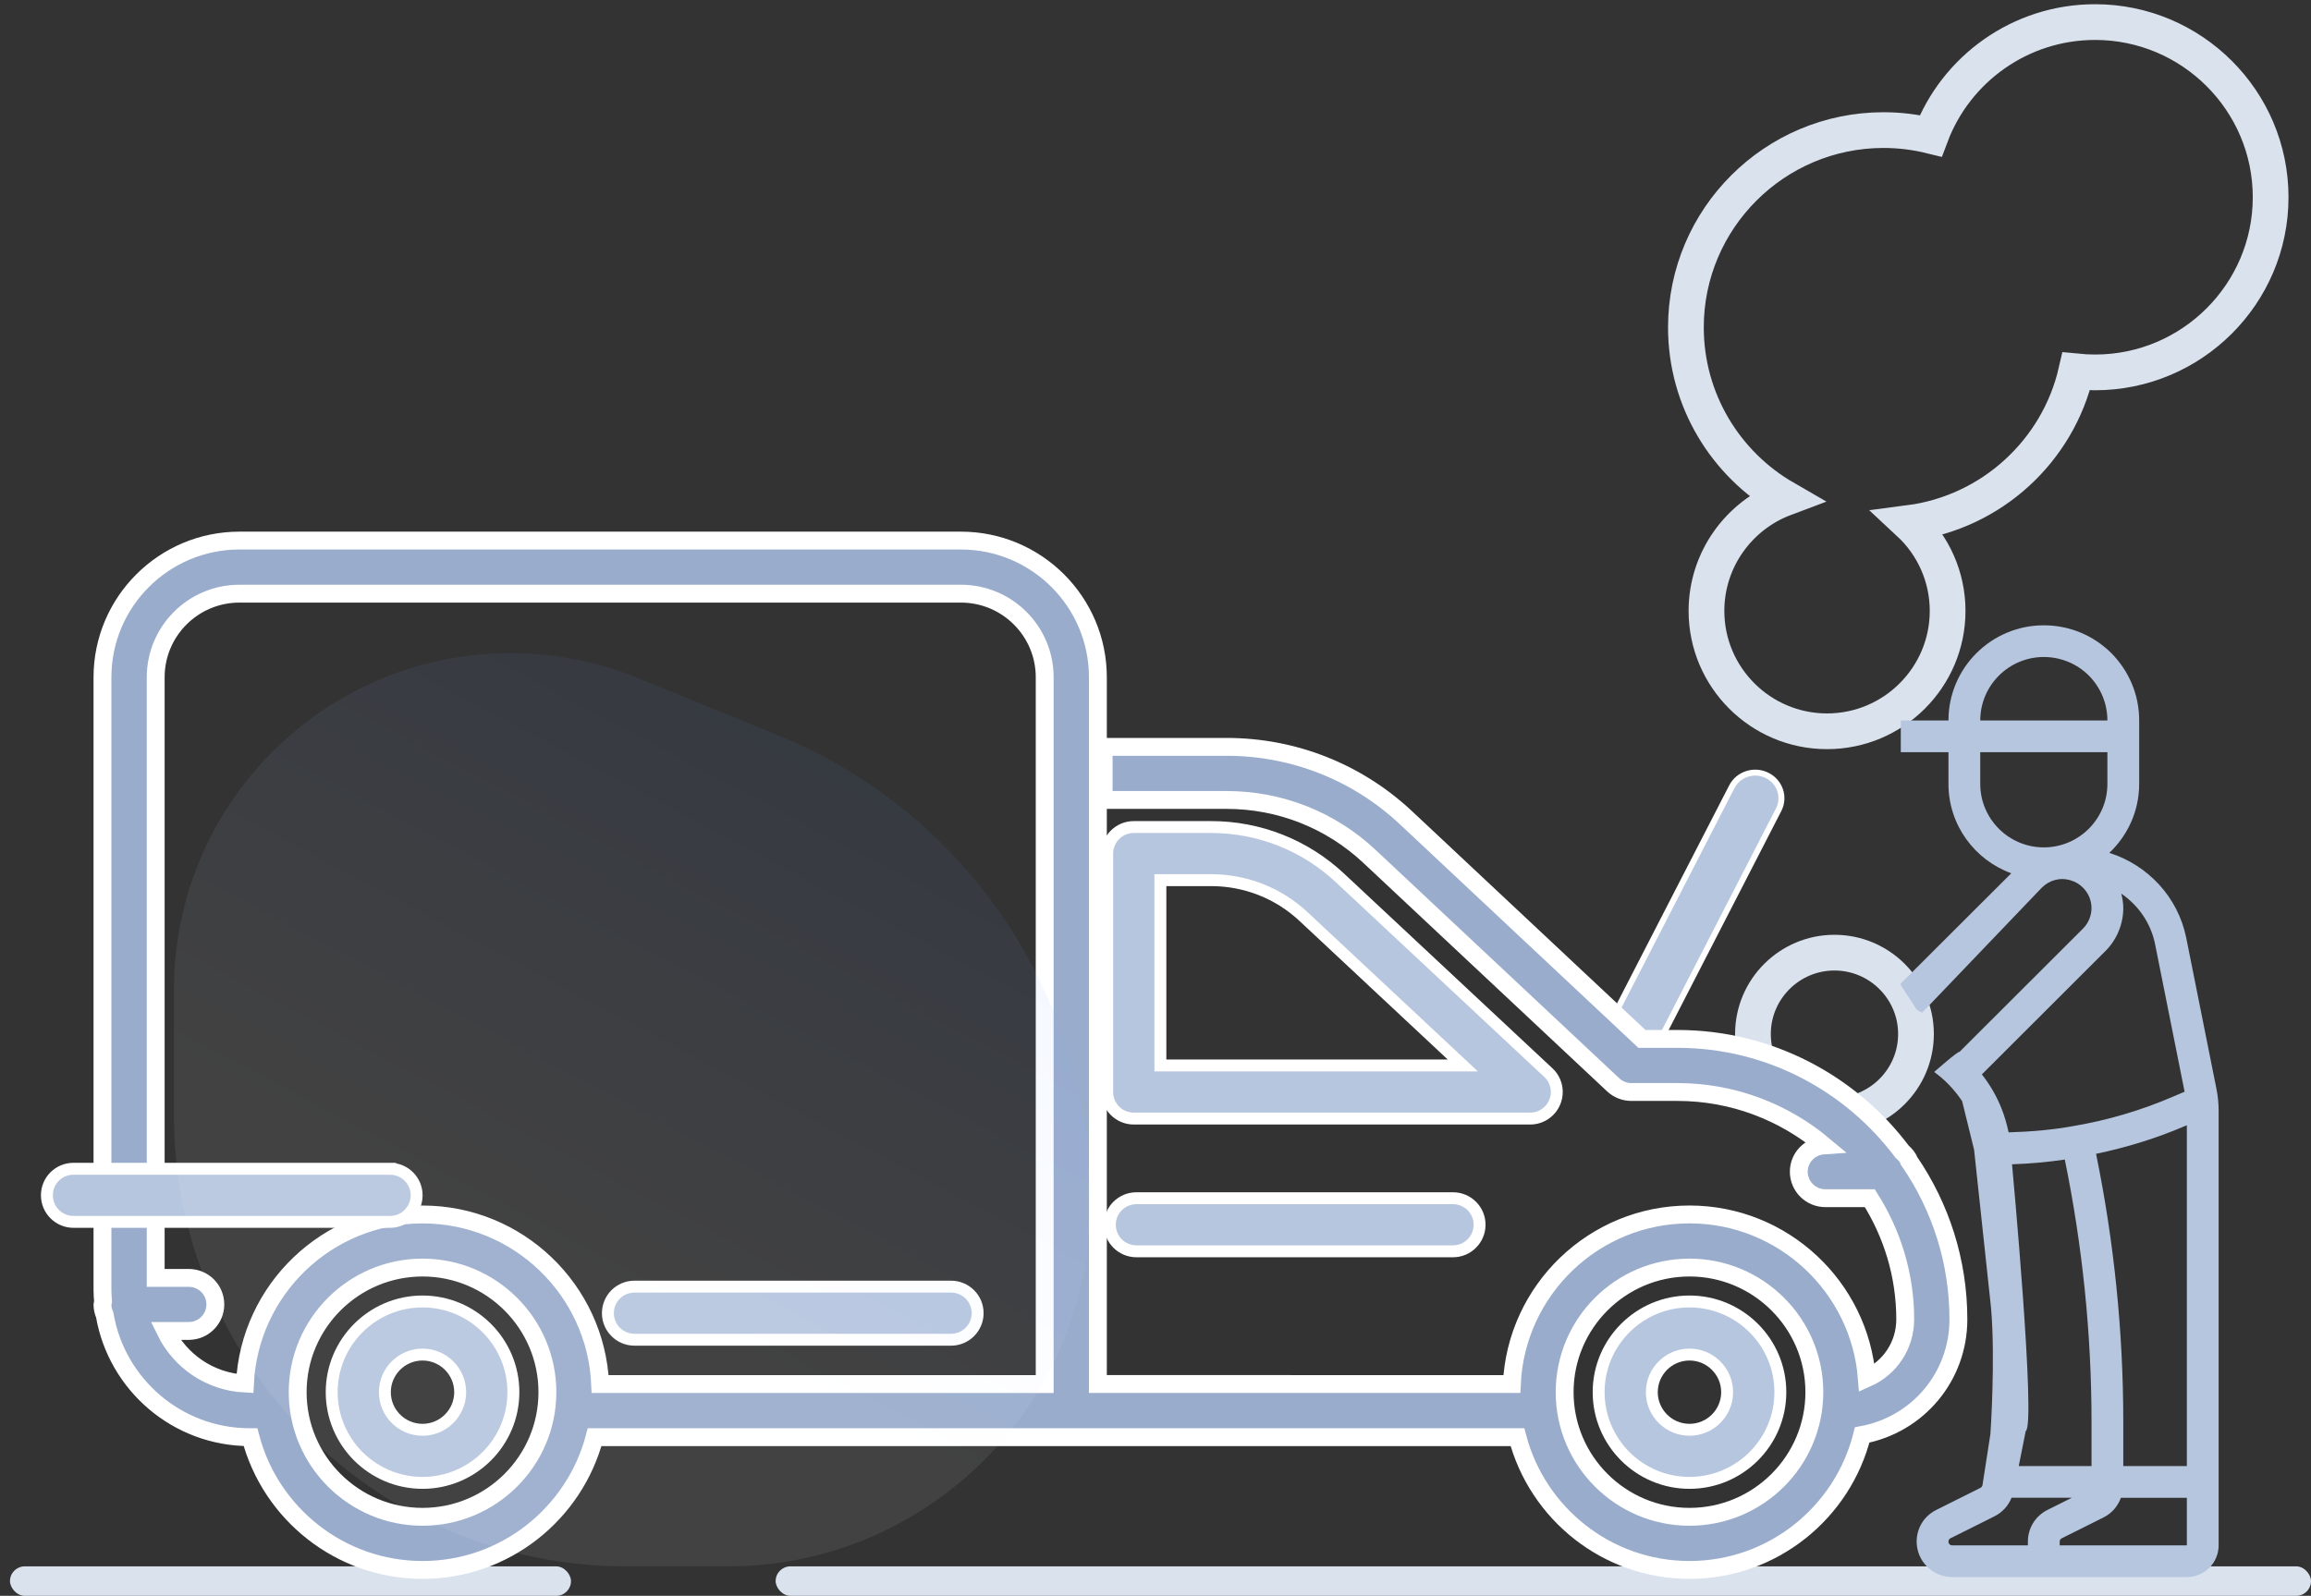 <svg xmlns="http://www.w3.org/2000/svg" width="97" height="67" viewBox="0 0 97 67">
    <rect x="0" y="0" width="97" height="67" fill="#333333" stroke="none"/>
    <defs>
        <linearGradient id="prefix__a" x1="50%" x2="85.033%" y1="71.233%" y2="5.116%">
            <stop offset="0%" stop-color="#FFF"/>
            <stop offset="100%" stop-color="#4080F8"/>
        </linearGradient>
    </defs>
    <g fill="none" fill-rule="evenodd">
        <rect width="64.444" height="1.237" x="32.556" y="65.763" fill="#DAE2ED" fill-rule="nonzero" rx=".619"/>
        <rect width="23.547" height="1.237" x=".419" y="65.763" fill="#DAE2ED" fill-rule="nonzero" rx=".619"/>
        <g>
            <path stroke="#DAE2ED" stroke-width="1.5" d="M86.28.927c4.062 0 7.368 3.3 7.368 7.354 0 4.055-3.306 7.354-7.367 7.354-.266 0-.53-.014-.792-.04-.766 3.34-3.558 5.915-7.01 6.364.992.922 1.611 2.237 1.611 3.69 0 2.788-2.271 5.054-5.061 5.054-2.791 0-5.061-2.266-5.061-5.053 0-2.163 1.368-4.014 3.286-4.734-2.478-1.43-4.149-4.11-4.149-7.172 0-4.565 3.72-8.282 8.296-8.282.668 0 1.335.082 1.98.24 1.05-2.799 3.758-4.775 6.9-4.775zm-10.94 39.07c1.888 0 3.422 1.532 3.422 3.415 0 1.887-1.534 3.419-3.422 3.419-1.886 0-3.421-1.532-3.421-3.419 0-1.883 1.535-3.415 3.421-3.415z" transform="translate(1.658)"/>
            <path fill="#B7C6DF" fill-rule="nonzero" d="M67.929 43.85l5.069-9.855c.272-.53.054-1.176-.49-1.442-.543-.267-1.204-.052-1.477.48l-5.304 10.31 2.202.507z" transform="translate(1.658)"/>
            <path stroke="#FFF" stroke-width=".25" d="M67.929 43.85l5.069-9.855c.272-.53.054-1.176-.49-1.442-.543-.267-1.204-.052-1.477.48l-5.304 10.31 2.202.507z" transform="translate(1.658)"/>
            <path fill="#99ACCC" fill-rule="nonzero" d="M69.255 63.683c-2.89 0-5.24-2.346-5.24-5.233 0-2.886 2.35-5.232 5.24-5.232s5.241 2.346 5.241 5.232c0 2.887-2.35 5.233-5.24 5.233zm-31.007-5.574H23.533c-.178-3.956-3.45-7.12-7.455-7.12-4 0-7.265 3.153-7.456 7.1-1.473-.076-2.725-.953-3.338-2.21h.98c.617 0 1.116-.497 1.116-1.113 0-.617-.5-1.114-1.115-1.114H4.877V28.435c0-1.937 1.575-3.51 3.514-3.51H38.676c1.94 0 3.515 1.573 3.515 3.51v29.674H38.248zm-22.17 5.574c-2.89 0-5.242-2.346-5.242-5.233 0-2.886 2.351-5.232 5.242-5.232 2.888 0 5.24 2.346 5.24 5.232 0 2.887-2.352 5.233-5.24 5.233zm62.419-14.907c-.068-.168-.18-.306-.317-.422-2.152-2.868-5.574-4.736-9.432-4.736h-1.49l-9.909-9.291c-2.045-1.914-4.714-2.97-7.519-2.97h-5.164v2.229h5.164c2.235 0 4.361.84 5.99 2.367l10.232 9.592c.207.195.48.302.763.302h1.933c2.34 0 4.48.847 6.145 2.242-.584.039-1.05.511-1.05 1.103 0 .616.5 1.114 1.117 1.114h1.864c.934 1.475 1.486 3.216 1.486 5.088 0 1.098-.65 2.044-1.61 2.471-.301-3.842-3.521-6.877-7.445-6.877-4.005 0-7.276 3.165-7.457 7.12H44.424V28.436c0-3.165-2.577-5.74-5.748-5.74H8.391c-3.17 0-5.748 2.575-5.748 5.74v25.734c0 .161.013.32.025.477-.005.04-.025.078-.025.12 0 .158.035.308.095.444.498 2.907 3.033 5.128 6.085 5.128h.033c.839 3.202 3.755 5.574 7.222 5.574 3.467 0 6.38-2.372 7.222-5.574h38.734c.841 3.202 3.755 5.574 7.221 5.574 3.501 0 6.439-2.417 7.248-5.666 2.345-.438 4.039-2.455 4.039-4.852 0-2.453-.756-4.73-2.045-6.618z" transform="translate(1.658)"/>
            <path stroke="#FFF" stroke-width=".75" d="M69.255 63.683c-2.89 0-5.24-2.346-5.24-5.233 0-2.886 2.35-5.232 5.24-5.232s5.241 2.346 5.241 5.232c0 2.887-2.35 5.233-5.24 5.233zm-31.007-5.574H23.533c-.178-3.956-3.45-7.12-7.455-7.12-4 0-7.265 3.153-7.456 7.1-1.473-.076-2.725-.953-3.338-2.21h.98c.617 0 1.116-.497 1.116-1.113 0-.617-.5-1.114-1.115-1.114H4.877V28.435c0-1.937 1.575-3.51 3.514-3.51H38.676c1.94 0 3.515 1.573 3.515 3.51v29.674H38.248zm-22.17 5.574c-2.89 0-5.242-2.346-5.242-5.233 0-2.886 2.351-5.232 5.242-5.232 2.888 0 5.24 2.346 5.24 5.232 0 2.887-2.352 5.233-5.24 5.233zm62.419-14.907c-.068-.168-.18-.306-.317-.422-2.152-2.868-5.574-4.736-9.432-4.736h-1.49l-9.909-9.291c-2.045-1.914-4.714-2.97-7.519-2.97h-5.164v2.229h5.164c2.235 0 4.361.84 5.99 2.367l10.232 9.592c.207.195.48.302.763.302h1.933c2.34 0 4.48.847 6.145 2.242-.584.039-1.05.511-1.05 1.103 0 .616.5 1.114 1.117 1.114h1.864c.934 1.475 1.486 3.216 1.486 5.088 0 1.098-.65 2.044-1.61 2.471-.301-3.842-3.521-6.877-7.445-6.877-4.005 0-7.276 3.165-7.457 7.12H44.424V28.436c0-3.165-2.577-5.74-5.748-5.74H8.391c-3.17 0-5.748 2.575-5.748 5.74v25.734c0 .161.013.32.025.477-.005.04-.025.078-.025.12 0 .158.035.308.095.444.498 2.907 3.033 5.128 6.085 5.128h.033c.839 3.202 3.755 5.574 7.222 5.574 3.467 0 6.38-2.372 7.222-5.574h38.734c.841 3.202 3.755 5.574 7.221 5.574 3.501 0 6.439-2.417 7.248-5.666 2.345-.438 4.039-2.455 4.039-4.852 0-2.453-.756-4.73-2.045-6.618z" transform="translate(1.658)"/>
            <path fill="#B7C6DF" fill-rule="nonzero" d="M59.329 50.307H46.042c-.617 0-1.117.497-1.117 1.113 0 .617.5 1.116 1.117 1.116h13.287c.616 0 1.116-.5 1.116-1.116 0-.616-.5-1.113-1.116-1.113" transform="translate(1.658)"/>
            <path stroke="#FFF" stroke-width=".5" d="M59.329 50.307H46.042c-.617 0-1.117.497-1.117 1.113 0 .617.5 1.116 1.117 1.116h13.287c.616 0 1.116-.5 1.116-1.116 0-.616-.5-1.113-1.116-1.113z" transform="translate(1.658)"/>
            <path fill="#B7C6DF" fill-rule="nonzero" d="M14.713 49.07H1.427c-.618 0-1.117.497-1.117 1.113S.81 51.3 1.427 51.3h13.286c.616 0 1.117-.5 1.117-1.116 0-.616-.5-1.113-1.117-1.113" transform="translate(1.658)"/>
            <path stroke="#FFF" stroke-width=".5" d="M14.713 49.07H1.427c-.618 0-1.117.497-1.117 1.113S.81 51.3 1.427 51.3h13.286c.616 0 1.117-.5 1.117-1.116 0-.616-.5-1.113-1.117-1.113z" transform="translate(1.658)"/>
            <path fill="#B7C6DF" fill-rule="nonzero" d="M38.26 54.019H24.974c-.618 0-1.117.497-1.117 1.113s.5 1.116 1.117 1.116H38.26c.616 0 1.117-.5 1.117-1.116 0-.616-.5-1.113-1.117-1.113" transform="translate(1.658)"/>
            <path stroke="#FFF" stroke-width=".5" d="M38.26 54.019H24.974c-.618 0-1.117.497-1.117 1.113s.5 1.116 1.117 1.116H38.26c.616 0 1.117-.5 1.117-1.116 0-.616-.5-1.113-1.117-1.113z" transform="translate(1.658)"/>
            <path fill="#B7C6DF" fill-rule="nonzero" d="M47.047 44.733v-7.78h2.127c1.448 0 2.829.543 3.886 1.533l6.681 6.247H47.047zm7.539-7.873c-1.471-1.378-3.395-2.137-5.412-2.137H45.93c-.616 0-1.116.499-1.116 1.115v10.009c0 .616.5 1.116 1.116 1.116h16.638c.46 0 .871-.281 1.039-.707.168-.424.06-.91-.275-1.222l-8.746-8.174z" transform="translate(1.658)"/>
            <path stroke="#FFF" stroke-width=".5" d="M47.047 44.733v-7.78h2.127c1.448 0 2.829.543 3.886 1.533l6.681 6.247H47.047zm7.539-7.873c-1.471-1.378-3.395-2.137-5.412-2.137H45.93c-.616 0-1.116.499-1.116 1.115v10.009c0 .616.5 1.116 1.116 1.116h16.638c.46 0 .871-.281 1.039-.707.168-.424.06-.91-.275-1.222l-8.746-8.174z" transform="translate(1.658)"/>
            <path fill="#B7C6DF" fill-rule="nonzero" d="M16.077 60.029c-.872 0-1.581-.708-1.581-1.579 0-.87.709-1.579 1.581-1.579s1.58.71 1.58 1.579c0 .871-.708 1.579-1.58 1.579m0-5.387c-2.103 0-3.813 1.707-3.813 3.808 0 2.1 1.71 3.808 3.813 3.808s3.814-1.707 3.814-3.808c0-2.1-1.71-3.808-3.814-3.808" transform="translate(1.658)"/>
            <path stroke="#FFF" stroke-width=".5" d="M16.077 60.029c-.872 0-1.581-.708-1.581-1.579 0-.87.709-1.579 1.581-1.579s1.58.71 1.58 1.579c0 .871-.708 1.579-1.58 1.579zm0-5.387c-2.103 0-3.813 1.707-3.813 3.808 0 2.1 1.71 3.808 3.813 3.808s3.814-1.707 3.814-3.808c0-2.1-1.71-3.808-3.814-3.808z" transform="translate(1.658)"/>
            <path fill="#B7C6DF" fill-rule="nonzero" d="M69.255 60.029c-.87 0-1.581-.708-1.581-1.579 0-.87.71-1.579 1.581-1.579.873 0 1.58.71 1.58 1.579 0 .871-.707 1.579-1.58 1.579m0-5.387c-2.103 0-3.813 1.707-3.813 3.808 0 2.1 1.71 3.808 3.813 3.808s3.814-1.707 3.814-3.808c0-2.1-1.71-3.808-3.814-3.808" transform="translate(1.658)"/>
            <path stroke="#FFF" stroke-width=".5" d="M69.255 60.029c-.87 0-1.581-.708-1.581-1.579 0-.87.71-1.579 1.581-1.579.873 0 1.58.71 1.58 1.579 0 .871-.707 1.579-1.58 1.579zm0-5.387c-2.103 0-3.813 1.707-3.813 3.808 0 2.1 1.71 3.808 3.813 3.808s3.814-1.707 3.814-3.808c0-2.1-1.71-3.808-3.814-3.808z" transform="translate(1.658)"/>
            <path fill="#B7C6DF" fill-rule="nonzero" d="M90.131 61.551h-2.668v-1.85c0-3.794-.39-7.587-1.143-11.258 1.28-.267 2.54-.654 3.748-1.174l.063-.026v14.308zm0 3.33h-5.337v-.159c0-.058.033-.111.085-.137l1.761-.88c.348-.173.595-.472.724-.821h2.767v1.997zm-6.672-.159v.159h-3.174c-.094 0-.16-.067-.16-.159 0-.058.032-.111.083-.137l1.855-.927c.326-.163.57-.436.71-.775h2.53l-1.021.51c-.506.253-.823.761-.823 1.33zm-.666-15.84c.749-.025 1.49-.09 2.215-.199.74 3.61 1.122 7.313 1.122 11.017v1.851h-3.055l.292-1.467c.447-.215-.574-11.203-.574-11.203zm-1.266-3.774l5.185-5.178c.477-.474.751-1.132.751-1.803 0-.21-.035-.412-.083-.609.71.489 1.238 1.23 1.417 2.12l1.24 6.198-.497.21c-1.323.57-2.71.98-4.127 1.223-.897.166-1.825.246-2.762.272-.075-.34-.168-.675-.298-1-.202-.513-.48-.992-.826-1.433zm2.6-9.531c-1.471 0-2.668-1.195-2.668-2.664V31.58h5.337v1.333c0 1.469-1.197 2.664-2.67 2.664zm0-7.993c.711 0 1.383.277 1.887.776.503.507.782 1.179.782 1.888H81.46c0-1.469 1.197-2.664 2.668-2.664zm7.315 18.589c-.016-.155-.04-.31-.07-.464l-1.267-6.334c-.346-1.718-1.617-3.058-3.228-3.568.77-.729 1.253-1.756 1.253-2.894v-2.665c0-1.063-.414-2.066-1.173-2.831-.76-.751-1.764-1.164-2.83-1.164-2.207 0-4.002 1.791-4.002 3.995h-2.001v1.332h2.001v1.333c0 1.724 1.1 3.192 2.637 3.751l-4.665 4.656.7 1.08c.078.038.154.075.225.114l5.023-5.248c.314-.312.765-.444 1.215-.303.19.054.364.158.509.303.233.231.36.537.36.86 0 .321-.13.634-.36.863l-5.18 5.172c-.055-.044-1.064.845-1.064.845.215.157.42.33.609.526.213.22.402.453.565.7l.502 2.04.709 6.619c.193 2.159-.024 5.312-.024 5.312l-.332 2.146c-.012.052-.043.097-.087.118l-1.854.927c-.507.252-.823.76-.823 1.328 0 .822.67 1.491 1.495 1.491h9.846c.736 0 1.334-.597 1.334-1.332V46.632c0-.155-.008-.303-.023-.459z" transform="translate(1.658)"/>
        </g>
        <path fill="url(#prefix__a)" fill-rule="nonzero" d="M26.774 28.468l5.88 2.4c8.167 3.334 13.39 11.405 13.087 20.222-.282 8.184-6.998 14.673-15.187 14.673h-4.286c-10.475 0-18.967-8.492-18.967-18.967v-5.244c0-7.805 6.327-14.132 14.132-14.132 1.831 0 3.645.356 5.34 1.048z" opacity=".074"/>
    </g>
</svg>
